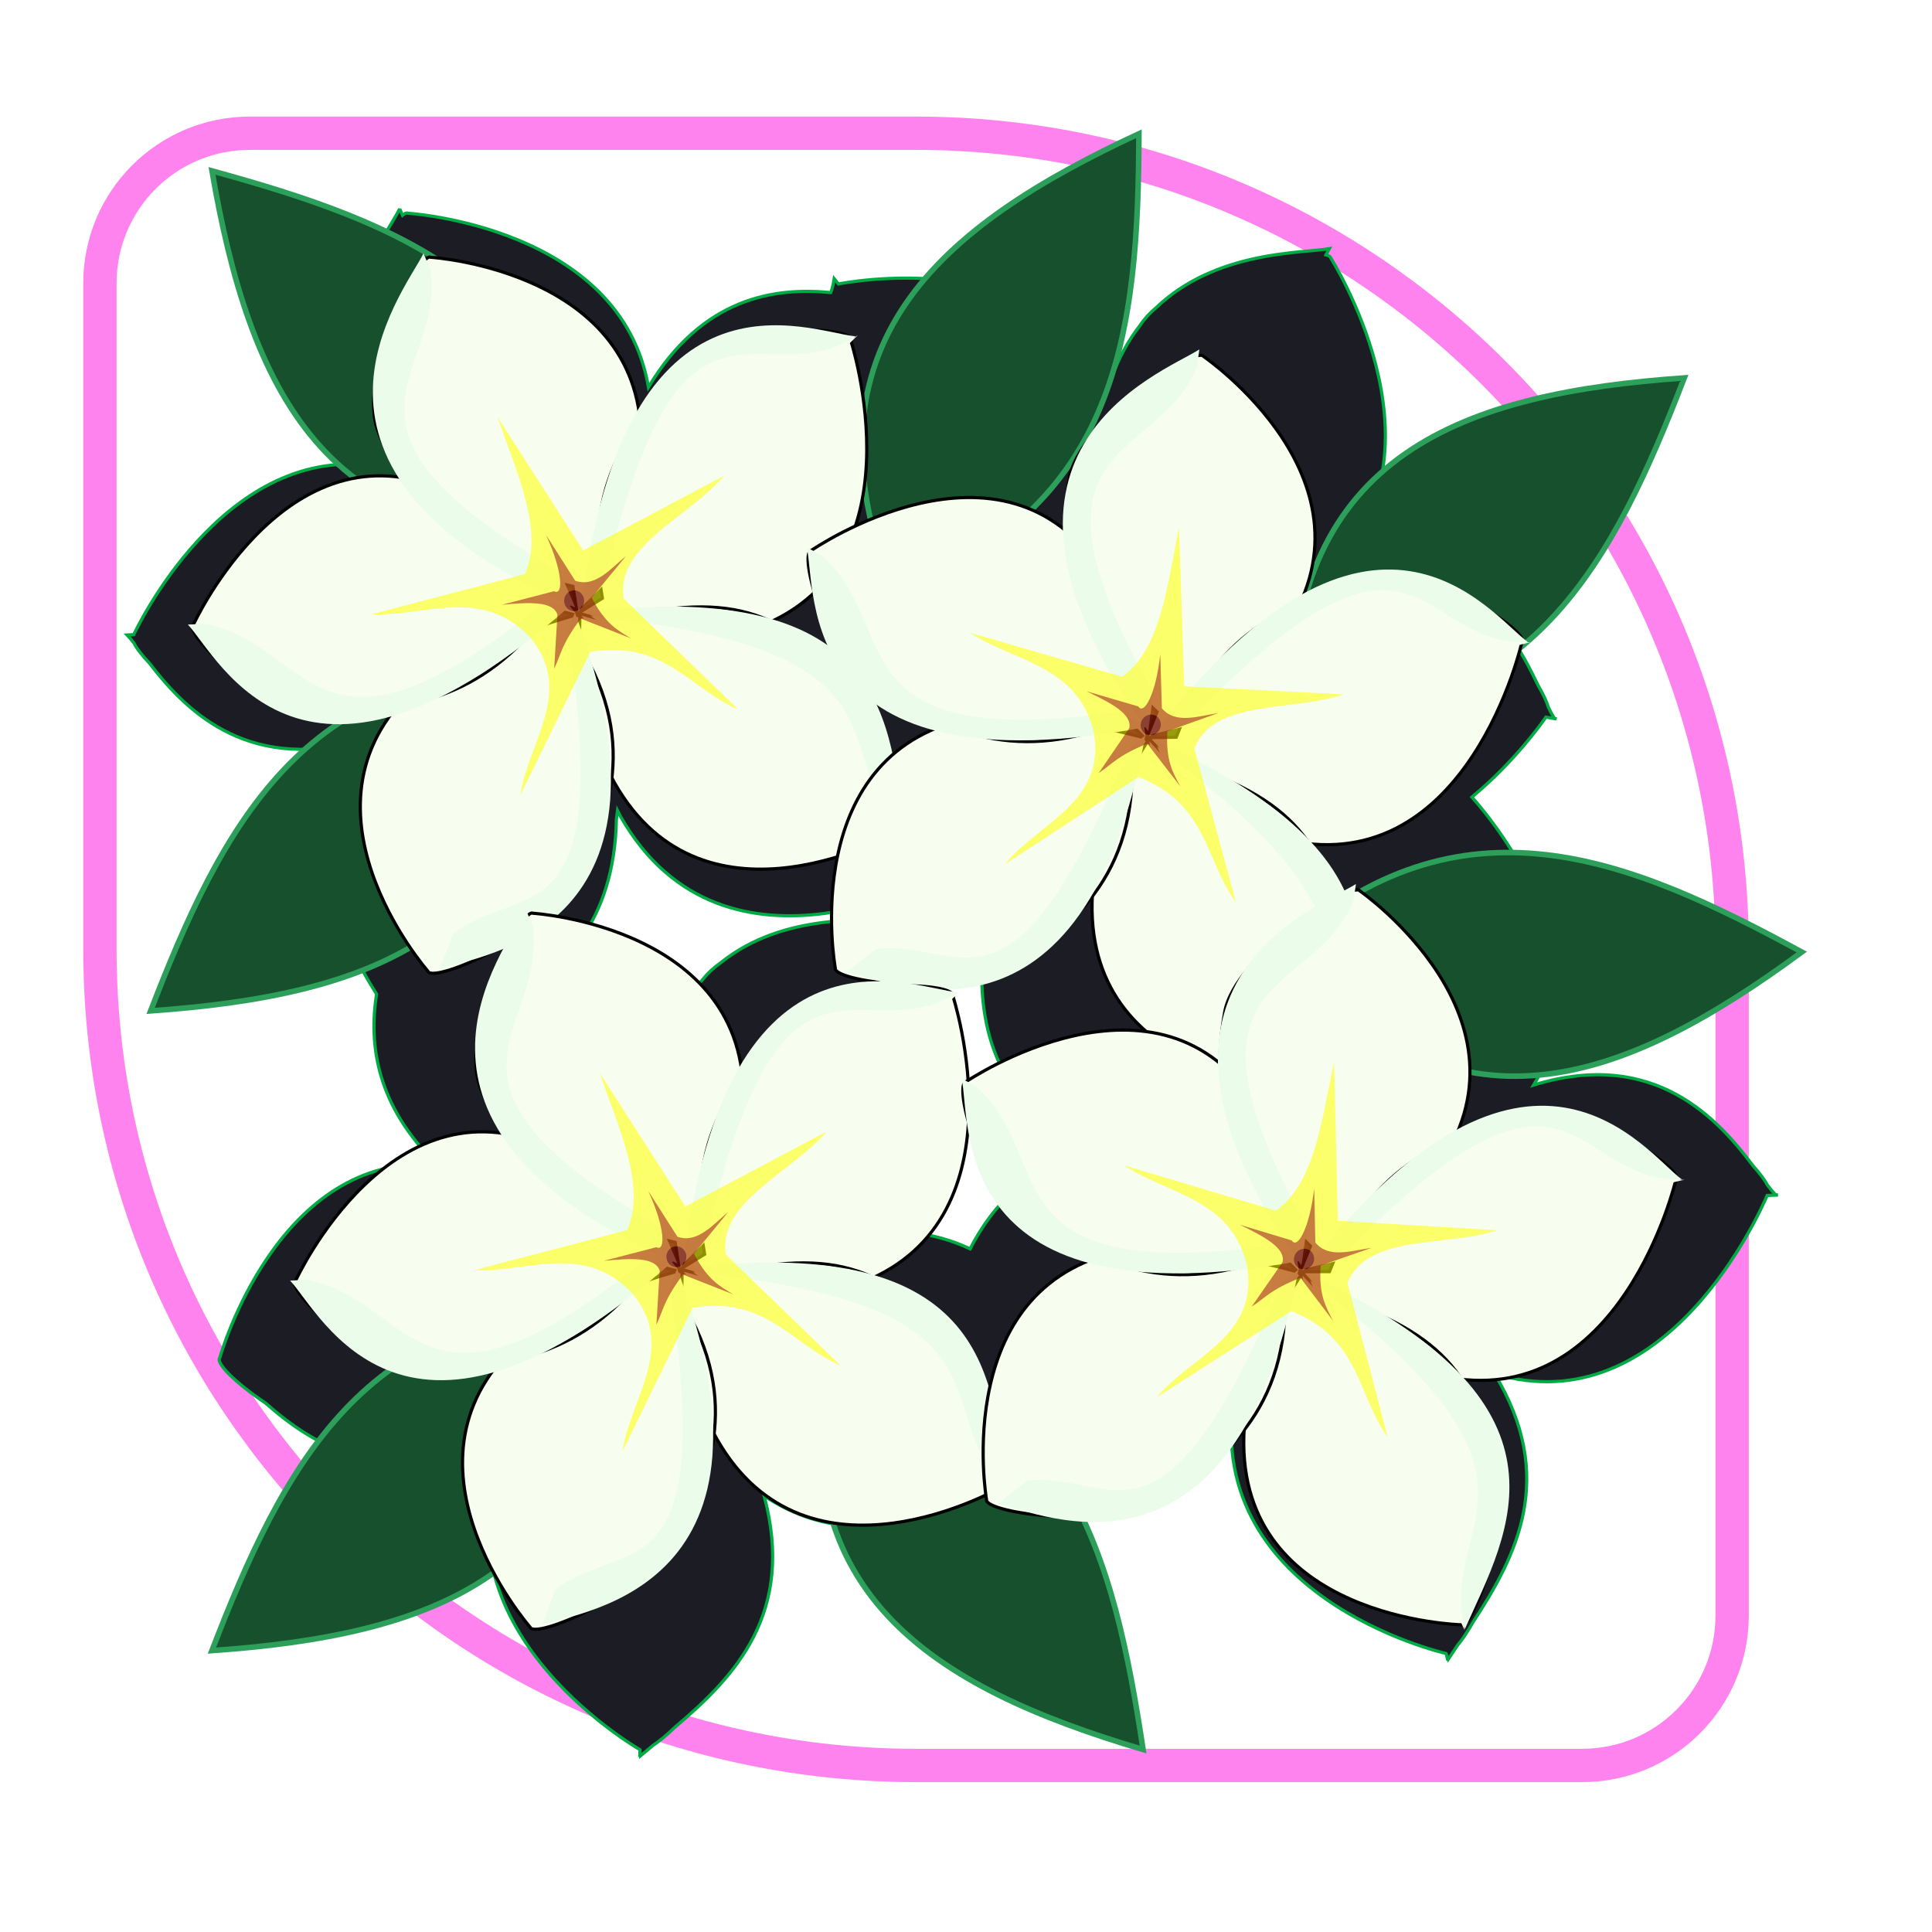 <svg width="348" height="348" viewBox="0 0 348 348" fill="none" xmlns="http://www.w3.org/2000/svg">
<path d="M18 51C18 36.088 30.088 24 45 24H165C246.186 24 312 89.814 312 171V291C312 305.912 299.912 318 285 318H165C83.814 318 18 252.186 18 171V51Z" stroke="#FF83EE" stroke-width="6" stroke-linejoin="round"/>
<path fill-rule="evenodd" clip-rule="evenodd" d="M71.995 37.612C69.756 42.098 60.038 54.638 61.629 69.677C61.697 71.235 61.94 72.673 62.38 73.948C63.189 77.179 64.572 80.496 66.695 83.85C39.968 80.49 24.431 113.587 24.098 114.305L22.907 114.372C23.28 114.761 23.698 115.279 24.148 115.854C24.594 116.772 25.552 118.018 26.894 119.428C32.916 127.233 43.85 139.193 64.825 133.471C52.839 150.123 61.487 169.083 67.828 179.055C66.432 187.935 67.644 199.002 78.778 209.812C49.983 207.367 39.588 244.575 39.588 244.575C38.81 245.547 42.5 249.142 47.84 252.733C56.445 260.38 71.383 269.87 91.458 257.633C91.933 257.43 92.404 257.216 92.873 256.992C92.667 257.347 92.436 257.71 92.258 258.058C74.879 292.027 115.137 315.071 115.137 315.071C115.176 315.123 115.232 315.149 115.287 315.181L115.24 316.478C115.299 316.207 115.376 315.961 115.441 315.698L115.423 316.222C116.136 315.624 116.913 314.976 117.652 314.367C118.745 313.649 120.09 312.541 121.566 311.116C132.398 301.967 143.267 290.547 137.642 269.438C156.826 282.173 175.953 269.797 186.152 260.696C196.22 263.593 209.274 263.484 221.663 249.7C222.061 249.366 222.453 249.022 222.841 248.669C222.742 249.071 222.622 249.485 222.548 249.871C215.327 287.53 260.31 297.788 260.31 297.788C260.361 297.825 260.423 297.835 260.484 297.852L260.798 299.11C260.779 298.832 260.785 298.573 260.774 298.302L260.901 298.81C261.418 298.027 261.984 297.179 262.523 296.377C263.371 295.368 264.353 293.911 265.372 292.112C273.212 280.163 280.455 266.026 269.201 247.449C300.207 256.739 317.231 217.861 318.303 215.332L320.235 215.267C319.97 215.226 319.728 215.16 319.471 215.111L319.698 215.104C319.285 214.658 318.823 214.076 318.311 213.4C317.865 212.525 316.975 211.342 315.78 210.01C309.562 201.734 298.113 188.718 276.246 195.445C289.509 173.279 269.862 148.931 265.125 143.577C272.837 137.181 277.788 130.145 278.459 129.168L280.362 129.508C280.111 129.412 279.888 129.297 279.646 129.195L279.868 129.235C279.551 128.713 279.214 128.046 278.846 127.277C278.582 126.327 277.941 124.984 277.033 123.431C272.573 114.032 263.923 98.901 241.185 100.938C260.804 79.514 239.698 46.477 239.698 46.477C239.65 46.218 239.343 46.032 238.832 45.909L239.441 44.795C234.607 45.631 219.02 45.116 208.25 55.418C207.075 56.405 206.101 57.462 205.37 58.587C203.335 61.186 201.576 64.311 200.231 68.067C186.873 44.023 151.785 50.997 151.026 51.151L150.265 50.209C150.184 50.749 150.031 51.403 149.852 52.119C149.771 52.285 149.693 52.493 149.615 52.698C139.696 51.725 126.598 53.444 116.8 69.737C111.829 40.754 73.461 38.407 73.461 38.407C73.23 38.292 72.902 38.432 72.501 38.78L71.995 37.614L71.995 37.612ZM178.411 141.946C178.235 142.319 178.035 142.7 177.886 143.063C173.797 153.052 174.217 161.764 176.921 169.13C176.903 169.759 176.903 170.435 176.939 171.189C176.402 181.138 176.855 197.549 196.232 207.596C185.408 209.937 178.79 217.057 174.734 224.952C170.49 222.923 165.28 221.663 158.834 221.67C180.168 202.055 161.894 167.278 161.894 167.278C161.867 167.016 161.579 166.804 161.08 166.637L161.779 165.579C156.892 165.985 141.408 164.097 129.818 173.411C128.565 174.291 127.504 175.26 126.683 176.316C124.439 178.726 122.425 181.683 120.772 185.307C117.2 177.364 111.205 172.32 104.654 169.134C108.313 163.94 110.845 156.99 111.027 147.582C111.109 147.06 111.179 146.534 111.241 146.005C111.426 146.373 111.604 146.766 111.798 147.105C130.716 180.193 170.97 157.141 170.97 157.141C171.032 157.134 171.087 157.099 171.142 157.068L172.189 157.792C171.995 157.598 171.831 157.401 171.648 157.205L172.071 157.497C171.952 156.558 171.829 155.538 171.715 154.571C171.697 153.237 171.489 151.478 171.089 149.437C170.969 148.511 170.84 147.579 170.7 146.645C172.773 145.593 174.891 144.302 177.054 142.711C177.51 142.467 177.962 142.211 178.411 141.946ZM224.054 150.399C228.757 152.962 233.34 154.145 237.73 154.356C236.777 155.391 235.87 156.506 235.033 157.717C234.077 158.929 233.332 160.168 232.838 161.422C231.356 164.39 230.249 167.816 229.671 171.774C228.6 170.526 227.47 169.41 226.3 168.403C227.04 163.164 226.507 157.238 224.054 150.399Z" fill="#1C1C24" stroke="#00AA44" stroke-width="0.572"/>
<path fill-rule="evenodd" clip-rule="evenodd" d="M97.959 120.989C54.535 119.535 39.711 149.572 27.133 182.082C66.171 179.349 98.403 168.839 97.959 120.989Z" fill="#16502D" stroke="#2CA05A"/>
<path fill-rule="evenodd" clip-rule="evenodd" d="M106.076 95.119C103.167 51.768 71.793 40.033 38.185 30.78C44.822 69.347 58.513 100.362 106.076 95.119Z" fill="#16502D" stroke="#2CA05A"/>
<path fill-rule="evenodd" clip-rule="evenodd" d="M160.811 106.449C201.891 92.299 205.01 58.948 205.148 24.09C169.661 40.585 143.308 61.913 160.811 106.449Z" fill="#16502D" stroke="#2CA05A"/>
<path fill-rule="evenodd" clip-rule="evenodd" d="M108.998 236.221C65.574 234.767 50.75 264.804 38.172 297.314C77.21 294.581 109.442 284.071 108.998 236.221Z" fill="#16502D" stroke="#2CA05A"/>
<path fill-rule="evenodd" clip-rule="evenodd" d="M149.979 240.159C192.688 248.139 200.657 280.674 205.899 315.136C168.379 304.016 139.186 286.778 149.979 240.159Z" fill="#16502D" stroke="#2CA05A"/>
<path fill-rule="evenodd" clip-rule="evenodd" d="M231.016 170.794C263.164 141.567 293.911 154.857 324.547 171.485C293.03 194.681 261.662 207.545 231.016 170.794Z" fill="#16502D" stroke="#2CA05A"/>
<path fill-rule="evenodd" clip-rule="evenodd" d="M232.551 129.163C275.975 130.618 290.799 100.58 303.378 68.071C264.34 70.804 232.107 81.313 232.551 129.163Z" fill="#16502D" stroke="#2CA05A"/>
<path fill-rule="evenodd" clip-rule="evenodd" d="M104.04 111.087C104.04 111.087 114.677 92.291 115.392 81.865C117.659 48.804 77.551 46.336 77.551 46.336C75.47 45.296 64.259 67.831 68.09 77.66C73.615 91.838 82.673 100.961 103.199 105.621L104.04 111.087Z" fill="#F7FEEF" stroke="black" stroke-width="0.572"/>
<path fill-rule="evenodd" clip-rule="evenodd" d="M103.792 110.659C103.792 110.659 125.564 116.745 135.45 113.358C166.799 102.616 153.186 61.115 153.186 61.115C153.338 58.794 132.328 57.759 124.756 65.104C113.833 75.699 104.832 87.037 108.503 107.762L103.792 110.659Z" fill="#F7FEEF" stroke="black" stroke-width="0.572"/>
<path fill-rule="evenodd" clip-rule="evenodd" d="M104.034 110.381C104.034 110.381 105.538 131.926 110.697 141.014C127.054 169.834 161.862 149.755 161.862 149.755C164.171 149.474 160.19 129.964 152.681 122.553C141.707 111.721 133.412 105.462 109.434 111.952L104.034 110.381Z" fill="#F7FEEF" stroke="black" stroke-width="0.572"/>
<path fill-rule="evenodd" clip-rule="evenodd" d="M104.468 110.557C104.468 110.557 83.624 116.217 75.711 123.041C50.615 144.683 77.072 174.93 77.072 174.93C77.796 177.14 96.192 169.467 101.973 160.642C109.426 149.265 115.452 134.129 104.327 116.261L104.468 110.557Z" fill="#F7FEEF" stroke="black" stroke-width="0.572"/>
<path fill-rule="evenodd" clip-rule="evenodd" d="M104.43 110.966C104.43 110.966 91.239 93.864 81.909 89.157C52.323 74.229 34.807 112.569 34.807 112.569C33.041 114.082 46.643 127.502 57.189 127.789C72.4 128.203 86.801 126.724 99.066 109.618L104.43 110.966Z" fill="#F7FEEF" stroke="black" stroke-width="0.572"/>
<path fill-rule="evenodd" clip-rule="evenodd" d="M103.603 109.415C46.459 84.697 72.667 52.942 76.282 45.646Z" fill="#ECFCEB"/>
<path fill-rule="evenodd" clip-rule="evenodd" d="M104.722 109.322C112.431 44.901 145.976 59.882 154.088 60.578Z" fill="#ECFCEB"/>
<path fill-rule="evenodd" clip-rule="evenodd" d="M105.602 110.177C160.384 103.891 160.399 130.86 162.813 150.068Z" fill="#ECFCEB"/>
<path fill-rule="evenodd" clip-rule="evenodd" d="M103.551 110.335C125.04 167.595 86.972 171.954 79.216 174.517Z" fill="#ECFCEB"/>
<path fill-rule="evenodd" clip-rule="evenodd" d="M103.114 108.774C54.612 151.868 39.447 118.406 33.839 112.503Z" fill="#ECFCEB"/>
<path fill-rule="evenodd" clip-rule="evenodd" d="M102.785 104.11C52.503 75.839 81.813 67.734 77.266 46.973Z" fill="#F7FEEF"/>
<path fill-rule="evenodd" clip-rule="evenodd" d="M108.696 105.383C122.641 44.624 136.909 72.189 154.527 60.366Z" fill="#F7FEEF"/>
<path fill-rule="evenodd" clip-rule="evenodd" d="M106.374 110.975C166.744 117.203 148.023 135.214 162.915 150.324Z" fill="#F7FEEF"/>
<path fill-rule="evenodd" clip-rule="evenodd" d="M102.113 113.164C111.953 176.508 89.724 154.964 77.57 172.532Z" fill="#F7FEEF"/>
<path fill-rule="evenodd" clip-rule="evenodd" d="M99.278 107.533C55.691 143.373 56.69 115.007 35.664 112.171Z" fill="#F7FEEF"/>
<g opacity="0.8" filter="url(#filter0_f_828_5922)">
<path opacity="0.7" d="M132.983 127.798C124.279 124.101 119.532 115.183 106.343 117.402L93.716 143.231C95.096 133.734 103.658 124.403 95.37 114.682C86.664 105.617 76.489 111.041 66.903 110.655L94.566 103.406C98.016 95.431 93.019 85.034 89.6 75.088L105.042 99.157L130.439 85.683C124.26 93.018 110.828 98.272 112.32 107.807L132.983 127.798Z" fill="#FFFF00"/>
<path d="M113.681 114.994L104.61 111.426C101.085 116.139 101.147 117.675 99.819 120.442L100.41 110.713C99.605 108.194 95.08 108.493 90.355 108.942L99.79 106.497C101.52 107.383 101.388 102.959 98.367 96.387L103.608 104.605C107.177 105.854 109.895 102.534 112.783 100.127L106.587 107.651C108.995 112.357 111.336 113.601 113.681 114.994Z" fill="#BC5B14"/>
<path opacity="0.8" d="M103.417 110.087C104.411 110.087 105.217 109.246 105.217 108.209C105.217 107.172 104.411 106.331 103.417 106.331C102.423 106.331 101.617 107.172 101.617 108.209C101.617 109.246 102.423 110.087 103.417 110.087Z" fill="#610200"/>
</g>
<path fill-rule="evenodd" clip-rule="evenodd" d="M206.329 133.362C206.329 133.362 225.096 122.671 231.052 114.085C249.94 86.856 216.762 64.184 216.762 64.184C215.509 62.225 194.334 75.832 192.587 86.236C190.067 101.242 193.17 113.717 208.408 128.237L206.329 133.362Z" fill="#F7FEEF" stroke="black" stroke-width="0.572"/>
<path fill-rule="evenodd" clip-rule="evenodd" d="M206.337 132.867C206.337 132.867 221.914 149.25 232.139 151.407C264.564 158.246 274.141 115.633 274.141 115.633C275.46 113.718 257.949 102.062 247.682 104.49C232.874 107.991 219.334 113.115 211.867 132.794L206.337 132.867Z" fill="#F7FEEF" stroke="black" stroke-width="0.572"/>
<path fill-rule="evenodd" clip-rule="evenodd" d="M206.687 132.752C206.687 132.752 196.938 152.025 196.71 162.472C195.989 195.603 236.169 196.196 236.169 196.196C238.296 197.138 244.874 178.344 242.224 168.132C238.35 153.207 234.435 143.582 210.519 136.868L206.687 132.752Z" fill="#F7FEEF" stroke="black" stroke-width="0.572"/>
<path fill-rule="evenodd" clip-rule="evenodd" d="M206.969 133.126C206.969 133.126 186.17 127.305 175.877 129.111C143.237 134.836 150.457 174.367 150.457 174.367C149.946 176.636 169.676 179.473 179.162 174.857C191.392 168.907 204.322 158.996 203.925 137.952L206.969 133.126Z" fill="#F7FEEF" stroke="black" stroke-width="0.572"/>
<path fill-rule="evenodd" clip-rule="evenodd" d="M206.726 133.457C206.726 133.457 204.162 112.012 198.563 103.189C180.805 75.21 146.118 99.158 146.118 99.158C143.826 99.552 148.63 118.046 157.539 123.697C170.389 131.846 183.513 137.956 202.811 129.552L206.726 133.457Z" fill="#F7FEEF" stroke="black" stroke-width="0.572"/>
<path fill-rule="evenodd" clip-rule="evenodd" d="M206.812 131.702C170.407 81.194 209.185 67.355 216.027 62.941Z" fill="#ECFCEB"/>
<path fill-rule="evenodd" clip-rule="evenodd" d="M207.82 132.195C247.45 80.825 268.58 110.878 275.19 115.634Z" fill="#ECFCEB"/>
<path fill-rule="evenodd" clip-rule="evenodd" d="M208.137 133.38C258.401 156.054 244.595 179.221 236.825 196.952Z" fill="#ECFCEB"/>
<path fill-rule="evenodd" clip-rule="evenodd" d="M206.295 132.465C195.407 192.648 160.483 176.883 152.51 175.11Z" fill="#ECFCEB"/>
<path fill-rule="evenodd" clip-rule="evenodd" d="M206.72 130.901C142.987 143.054 147.111 106.548 145.32 98.605Z" fill="#ECFCEB"/>
<path fill-rule="evenodd" clip-rule="evenodd" d="M208.827 126.727C180.135 76.684 209.458 84.743 216.191 64.585Z" fill="#F7FEEF"/>
<path fill-rule="evenodd" clip-rule="evenodd" d="M213.251 130.85C256.36 85.819 254.487 116.802 275.675 115.676Z" fill="#F7FEEF"/>
<path fill-rule="evenodd" clip-rule="evenodd" d="M208.391 134.461C257.041 170.744 231.735 176.617 236.781 197.224Z" fill="#F7FEEF"/>
<path fill-rule="evenodd" clip-rule="evenodd" d="M203.611 134.158C179.602 193.596 171.553 163.705 152.113 172.563Z" fill="#F7FEEF"/>
<path fill-rule="evenodd" clip-rule="evenodd" d="M204.062 127.87C148.267 136.312 163.66 112.465 147.058 99.255Z" fill="#F7FEEF"/>
<g opacity="0.8" filter="url(#filter1_f_828_5922)">
<path opacity="0.7" d="M222.622 162.543C217.042 154.908 217.535 144.817 205.072 139.965L180.993 155.674C187.045 148.226 199.179 144.601 197.043 132.006C194.212 119.76 182.695 119.204 174.661 113.961L202.131 121.911C209.18 116.831 210.217 105.341 212.377 95.048L213.304 123.63L242.018 125.074C232.953 128.206 218.726 125.836 215.122 134.788L222.622 162.543Z" fill="#FFFF00"/>
<path d="M212.608 141.657L206.647 133.945C201.204 136.186 200.471 137.537 197.913 139.232L203.405 131.18C204.005 128.605 199.965 126.543 195.678 124.507L205.033 127.243C206.065 128.889 208.218 125.023 208.991 117.831L209.281 127.574C211.706 130.476 215.741 129.017 219.455 128.43L210.278 131.717C209.935 136.991 211.308 139.259 212.608 141.657Z" fill="#BC5B14"/>
<path opacity="0.8" d="M206.308 132.184C207.162 132.693 208.285 132.384 208.816 131.493C209.348 130.603 209.086 129.468 208.233 128.958C207.379 128.449 206.257 128.758 205.725 129.649C205.194 130.54 205.455 131.675 206.308 132.184Z" fill="#610200"/>
</g>
<path fill-rule="evenodd" clip-rule="evenodd" d="M122.454 229.247C122.454 229.247 133.091 210.45 133.806 200.025C136.073 166.964 95.965 164.496 95.965 164.496C93.884 163.456 82.674 185.99 86.504 195.82C92.029 209.998 101.087 219.121 121.613 223.781L122.454 229.247Z" fill="#F7FEEF" stroke="black" stroke-width="0.572"/>
<path fill-rule="evenodd" clip-rule="evenodd" d="M122.206 228.818C122.206 228.818 143.978 234.905 153.864 231.517C185.213 220.775 171.601 179.275 171.601 179.275C171.752 176.954 150.742 175.918 143.17 183.264C132.248 193.859 123.246 205.196 126.917 225.922L122.206 228.818Z" fill="#F7FEEF" stroke="black" stroke-width="0.572"/>
<path fill-rule="evenodd" clip-rule="evenodd" d="M122.448 228.54C122.448 228.54 123.953 250.086 129.111 259.174C145.468 287.994 180.276 267.914 180.276 267.914C182.585 267.633 178.604 248.123 171.095 240.712C160.121 229.881 151.826 223.621 127.848 230.111L122.448 228.54Z" fill="#F7FEEF" stroke="black" stroke-width="0.572"/>
<path fill-rule="evenodd" clip-rule="evenodd" d="M122.882 228.717C122.882 228.717 102.038 234.376 94.125 241.201C69.029 262.843 95.486 293.09 95.486 293.09C96.21 295.3 114.606 287.626 120.387 278.802C127.84 267.425 133.866 252.289 122.741 234.421L122.882 228.717Z" fill="#F7FEEF" stroke="black" stroke-width="0.572"/>
<path fill-rule="evenodd" clip-rule="evenodd" d="M122.844 229.126C122.844 229.126 109.653 212.024 100.323 207.316C70.737 192.389 53.221 230.729 53.221 230.729C51.455 232.242 65.057 245.661 75.603 245.948C90.814 246.362 105.215 244.883 117.48 227.778L122.844 229.126Z" fill="#F7FEEF" stroke="black" stroke-width="0.572"/>
<path fill-rule="evenodd" clip-rule="evenodd" d="M122.016 227.575C64.873 202.856 91.08 171.101 94.695 163.805Z" fill="#ECFCEB"/>
<path fill-rule="evenodd" clip-rule="evenodd" d="M123.135 227.482C130.844 163.06 164.389 178.041 172.501 178.738Z" fill="#ECFCEB"/>
<path fill-rule="evenodd" clip-rule="evenodd" d="M124.015 228.337C178.797 222.051 178.812 249.02 181.226 268.228Z" fill="#ECFCEB"/>
<path fill-rule="evenodd" clip-rule="evenodd" d="M121.963 228.494C143.452 285.755 105.384 290.113 97.628 292.676Z" fill="#ECFCEB"/>
<path fill-rule="evenodd" clip-rule="evenodd" d="M121.527 226.933C73.025 270.028 57.86 236.565 52.252 230.663Z" fill="#ECFCEB"/>
<path fill-rule="evenodd" clip-rule="evenodd" d="M121.198 222.269C70.916 193.999 100.226 185.894 95.679 165.133Z" fill="#F7FEEF"/>
<path fill-rule="evenodd" clip-rule="evenodd" d="M127.109 223.543C141.054 162.784 155.322 190.349 172.94 178.526Z" fill="#F7FEEF"/>
<path fill-rule="evenodd" clip-rule="evenodd" d="M124.787 229.134C185.157 235.363 166.436 253.373 181.328 268.483Z" fill="#F7FEEF"/>
<path fill-rule="evenodd" clip-rule="evenodd" d="M120.526 231.324C130.366 294.668 108.137 273.124 95.983 290.692Z" fill="#F7FEEF"/>
<path fill-rule="evenodd" clip-rule="evenodd" d="M117.692 225.693C74.105 261.533 75.104 233.166 54.078 230.331Z" fill="#F7FEEF"/>
<g opacity="0.8" filter="url(#filter2_f_828_5922)">
<path opacity="0.7" d="M151.397 245.958C142.693 242.26 137.946 233.343 124.757 235.562L112.13 261.391C113.51 251.894 122.072 242.563 113.784 232.842C105.078 223.777 94.903 229.201 85.317 228.815L112.98 221.566C116.43 213.591 111.434 203.193 108.014 193.248L123.456 217.317L148.853 203.843C142.674 211.177 129.242 216.432 130.734 225.967L151.397 245.958Z" fill="#FFFF00"/>
<path d="M132.095 233.153L123.024 229.586C119.499 234.299 119.561 235.834 118.234 238.602L118.824 228.872C118.019 226.354 113.494 226.653 108.769 227.102L118.204 224.657C119.934 225.542 119.802 221.118 116.781 214.547L122.022 222.765C125.591 224.014 128.309 220.693 131.197 218.287L125.001 225.811C127.409 230.517 129.751 231.76 132.095 233.153Z" fill="#BC5B14"/>
<path opacity="0.8" d="M121.831 228.247C122.825 228.247 123.631 227.406 123.631 226.369C123.631 225.332 122.825 224.491 121.831 224.491C120.837 224.491 120.031 225.332 120.031 226.369C120.031 227.406 120.837 228.247 121.831 228.247Z" fill="#610200"/>
</g>
<path fill-rule="evenodd" clip-rule="evenodd" d="M233.922 229.567C233.922 229.567 252.781 219.041 258.812 210.508C277.939 183.445 244.961 160.483 244.961 160.483C243.725 158.513 222.432 171.934 220.593 182.322C217.941 197.306 220.935 209.808 236.045 224.46L233.922 229.567Z" fill="#F7FEEF" stroke="black" stroke-width="0.572"/>
<path fill-rule="evenodd" clip-rule="evenodd" d="M233.933 229.072C233.933 229.072 249.366 245.591 259.572 247.838C291.936 254.961 301.886 212.433 301.886 212.433C303.221 210.53 285.813 198.721 275.526 201.059C260.687 204.43 247.103 209.434 239.463 229.047L233.933 229.072Z" fill="#F7FEEF" stroke="black" stroke-width="0.572"/>
<path fill-rule="evenodd" clip-rule="evenodd" d="M234.284 228.96C234.284 228.96 224.367 248.146 224.048 258.591C223.036 291.715 263.209 292.66 263.209 292.66C265.327 293.621 272.071 274.885 269.51 264.651C265.767 249.692 261.936 240.033 238.08 233.11L234.284 228.96Z" fill="#F7FEEF" stroke="black" stroke-width="0.572"/>
<path fill-rule="evenodd" clip-rule="evenodd" d="M234.563 229.336C234.563 229.336 213.816 223.334 203.508 225.049C170.819 230.488 177.692 270.08 177.692 270.08C177.161 272.344 196.865 275.354 206.392 270.822C218.673 264.979 231.69 255.183 231.478 234.136L234.563 229.336Z" fill="#F7FEEF" stroke="black" stroke-width="0.572"/>
<path fill-rule="evenodd" clip-rule="evenodd" d="M234.317 229.666C234.317 229.666 231.941 208.199 226.419 199.327C208.908 171.193 174.012 194.836 174.012 194.836C171.717 195.21 176.358 213.746 185.217 219.474C197.995 227.736 211.066 233.96 230.436 225.726L234.317 229.666Z" fill="#F7FEEF" stroke="black" stroke-width="0.572"/>
<path fill-rule="evenodd" clip-rule="evenodd" d="M234.418 227.911C198.458 177.086 237.355 163.587 244.236 159.234Z" fill="#ECFCEB"/>
<path fill-rule="evenodd" clip-rule="evenodd" d="M235.422 228.413C275.502 177.392 296.368 207.63 302.935 212.443Z" fill="#ECFCEB"/>
<path fill-rule="evenodd" clip-rule="evenodd" d="M235.729 229.601C285.793 252.715 271.783 275.76 263.858 293.422Z" fill="#ECFCEB"/>
<path fill-rule="evenodd" clip-rule="evenodd" d="M233.895 228.669C222.479 288.755 187.695 272.685 179.737 270.841Z" fill="#ECFCEB"/>
<path fill-rule="evenodd" clip-rule="evenodd" d="M234.334 227.109C170.497 238.703 174.941 202.235 173.22 194.276Z" fill="#ECFCEB"/>
<path fill-rule="evenodd" clip-rule="evenodd" d="M236.476 222.954C208.224 172.661 237.475 180.977 244.385 160.879Z" fill="#F7FEEF"/>
<path fill-rule="evenodd" clip-rule="evenodd" d="M240.865 227.115C284.367 182.465 282.223 213.43 303.42 212.49Z" fill="#F7FEEF"/>
<path fill-rule="evenodd" clip-rule="evenodd" d="M235.974 230.684C284.304 267.392 258.948 273.043 263.813 293.694Z" fill="#F7FEEF"/>
<path fill-rule="evenodd" clip-rule="evenodd" d="M231.196 230.339C206.666 289.564 198.88 259.603 179.363 268.291Z" fill="#F7FEEF"/>
<path fill-rule="evenodd" clip-rule="evenodd" d="M231.701 224.055C175.835 232.008 191.437 208.296 174.95 194.942Z" fill="#F7FEEF"/>
<g opacity="0.8" filter="url(#filter3_f_828_5922)">
<path opacity="0.7" d="M249.957 258.889C244.445 251.206 245.026 241.12 232.606 236.158L208.39 251.656C214.507 244.261 226.673 240.743 224.647 228.13C221.924 215.859 210.412 215.202 202.425 209.889L229.823 218.08C236.917 213.061 238.055 201.581 240.305 191.308L240.981 219.897L269.682 221.592C260.589 224.644 246.384 222.15 242.701 231.07L249.957 258.889Z" fill="#FFFF00"/>
<path d="M240.127 237.917L234.234 230.153C228.772 232.346 228.027 233.69 225.454 235.363L231.017 227.36C231.639 224.79 227.618 222.692 223.348 220.619L232.679 223.436C233.696 225.092 235.884 221.245 236.72 214.06L236.924 223.805C239.324 226.728 243.372 225.305 247.09 224.751L237.885 227.956C237.495 233.228 238.849 235.508 240.127 237.917Z" fill="#BC5B14"/>
<path opacity="0.8" d="M233.91 228.389C234.76 228.906 235.885 228.606 236.424 227.72C236.964 226.834 236.713 225.697 235.863 225.18C235.014 224.663 233.889 224.963 233.35 225.849C232.81 226.735 233.061 227.872 233.91 228.389Z" fill="#610200"/>
</g>
<defs>
<filter id="filter0_f_828_5922" x="64.95" y="73.135" width="69.987" height="72.05" filterUnits="userSpaceOnUse" color-interpolation-filters="sRGB">
<feFlood flood-opacity="0" result="BackgroundImageFix"/>
<feBlend mode="normal" in="SourceGraphic" in2="BackgroundImageFix" result="shape"/>
<feGaussianBlur stdDeviation="0.977" result="effect1_foregroundBlur_828_5922"/>
</filter>
<filter id="filter1_f_828_5922" x="172.708" y="93.095" width="71.263" height="71.401" filterUnits="userSpaceOnUse" color-interpolation-filters="sRGB">
<feFlood flood-opacity="0" result="BackgroundImageFix"/>
<feBlend mode="normal" in="SourceGraphic" in2="BackgroundImageFix" result="shape"/>
<feGaussianBlur stdDeviation="0.977" result="effect1_foregroundBlur_828_5922"/>
</filter>
<filter id="filter2_f_828_5922" x="83.364" y="191.294" width="69.987" height="72.05" filterUnits="userSpaceOnUse" color-interpolation-filters="sRGB">
<feFlood flood-opacity="0" result="BackgroundImageFix"/>
<feBlend mode="normal" in="SourceGraphic" in2="BackgroundImageFix" result="shape"/>
<feGaussianBlur stdDeviation="0.977" result="effect1_foregroundBlur_828_5922"/>
</filter>
<filter id="filter3_f_828_5922" x="200.471" y="189.354" width="71.164" height="71.488" filterUnits="userSpaceOnUse" color-interpolation-filters="sRGB">
<feFlood flood-opacity="0" result="BackgroundImageFix"/>
<feBlend mode="normal" in="SourceGraphic" in2="BackgroundImageFix" result="shape"/>
<feGaussianBlur stdDeviation="0.977" result="effect1_foregroundBlur_828_5922"/>
</filter>
</defs>
</svg>
